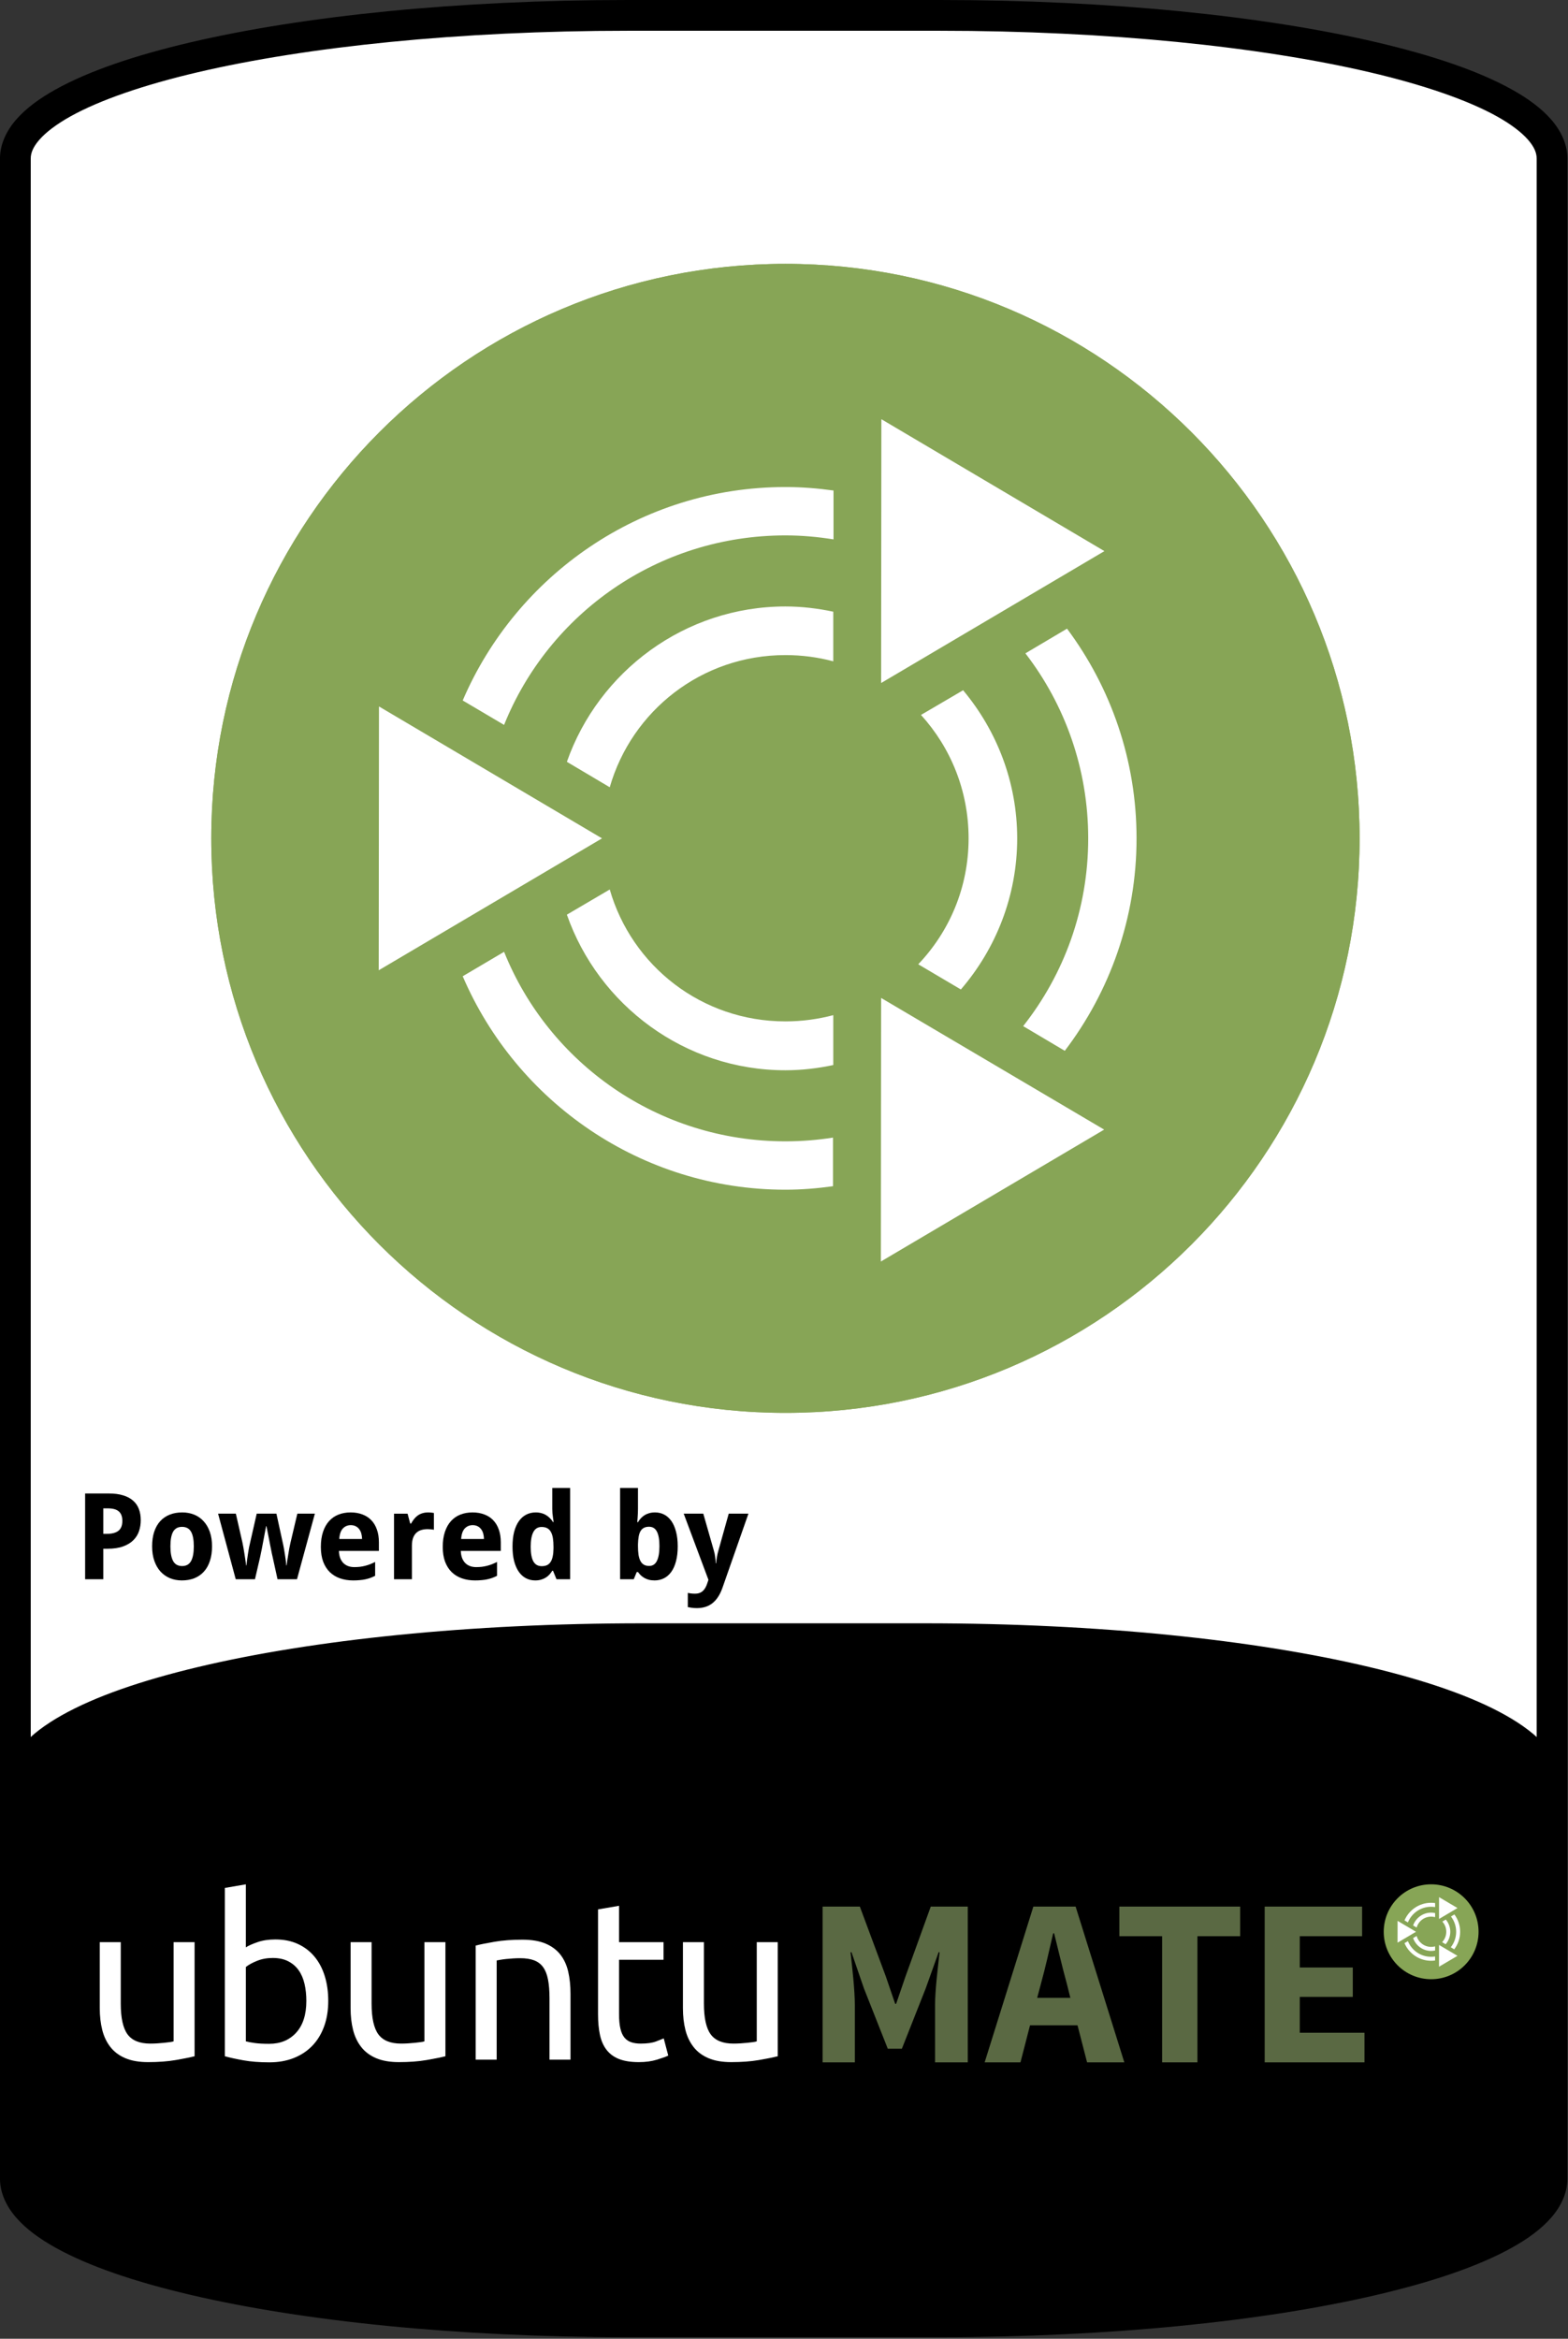 <?xml version="1.0" encoding="UTF-8" standalone="no"?><!DOCTYPE svg PUBLIC "-//W3C//DTD SVG 1.1//EN" "http://www.w3.org/Graphics/SVG/1.1/DTD/svg11.dtd"><svg width="100%" height="100%" viewBox="0 0 907 1352" version="1.1" xmlns="http://www.w3.org/2000/svg" xmlns:xlink="http://www.w3.org/1999/xlink" xml:space="preserve" xmlns:serif="http://www.serif.com/" style="fill-rule:evenodd;clip-rule:evenodd;stroke-linejoin:round;stroke-miterlimit:2;"><rect x="0" y="0" width="907" height="1352" fill="#333333" stroke="none"/><rect id="Ubuntu-MATE" serif:id="Ubuntu MATE" x="0" y="-0" width="906.667" height="1351.11" style="fill:none;"/><clipPath id="_clip1"><rect x="0" y="-0" width="906.667" height="1351.11"/></clipPath><g clip-path="url(#_clip1)"><g><g id="Frame"><path id="path36023" d="M363.216,8.892l180.223,-0c196.299,-0 354.331,36.928 354.331,82.799l0,1167.73c0,45.871 -158.032,82.8 -354.331,82.8l-180.223,-0c-196.3,-0 -354.331,-36.929 -354.331,-82.8l-0,-1167.73c-0,-45.871 158.031,-82.799 354.331,-82.799Z" style="fill:#fff;fill-rule:nonzero;"/><path id="path36025" d="M363.223,-0c-98.707,-0 -187.78,9.234 -252.805,24.429c-32.513,7.598 -58.999,16.618 -78.087,27.198c-9.543,5.29 -17.286,10.978 -22.976,17.509c-5.69,6.53 -9.365,14.275 -9.365,22.561l-0,1167.72c-0,8.285 3.675,16.03 9.365,22.56c5.69,6.531 13.433,12.219 22.976,17.509c19.088,10.581 45.574,19.6 78.087,27.198c65.025,15.195 154.098,24.429 252.805,24.429l180.21,0c98.707,0 187.781,-9.234 252.806,-24.429c32.512,-7.598 58.999,-16.617 78.086,-27.198c9.544,-5.29 17.286,-10.978 22.976,-17.509c5.69,-6.53 9.366,-14.275 9.366,-22.56l-0,-1167.72c-0,-8.286 -3.676,-16.031 -9.366,-22.561c-5.69,-6.531 -13.432,-12.219 -22.976,-17.509c-19.087,-10.58 -45.574,-19.6 -78.086,-27.198c-65.025,-15.195 -154.099,-24.429 -252.806,-24.429l-180.21,-0Zm0,17.786l180.21,-0c97.592,-0 185.703,9.231 248.769,23.968c31.532,7.368 56.817,16.176 73.495,25.421c8.339,4.622 14.482,9.365 18.201,13.633c3.719,4.269 4.983,7.706 4.983,10.889l-0,1167.72c-0,3.182 -1.264,6.619 -4.983,10.888c-3.719,4.269 -9.862,9.011 -18.201,13.633c-16.678,9.245 -41.963,18.053 -73.495,25.421c-63.066,14.738 -151.177,23.969 -248.769,23.969l-180.21,-0c-97.592,-0 -185.703,-9.231 -248.768,-23.969c-31.533,-7.368 -56.818,-16.176 -73.496,-25.421c-8.339,-4.622 -14.482,-9.364 -18.201,-13.633c-3.719,-4.269 -4.983,-7.706 -4.983,-10.888l0,-1167.72c0,-3.183 1.264,-6.62 4.983,-10.889c3.719,-4.268 9.862,-9.011 18.201,-13.633c16.678,-9.245 41.963,-18.053 73.496,-25.421c63.065,-14.737 151.176,-23.968 248.768,-23.968Z" style="fill-rule:nonzero;"/></g><g id="Bottom"><path id="path35979" d="M371.596,946.173l163.463,0c199.609,0 360.304,38.151 360.304,85.54l0,218.99c0,47.389 -160.695,85.54 -360.304,85.54l-163.463,-0c-199.609,-0 -360.304,-38.151 -360.304,-85.54l-0,-218.99c-0,-47.389 160.695,-85.54 360.304,-85.54Z" style="fill-rule:nonzero;"/><path id="path35981" d="M371.597,938.419c-100.298,0 -190.805,9.547 -256.796,25.214c-32.996,7.833 -59.838,17.123 -79.079,27.958c-19.24,10.836 -32.18,23.883 -32.18,40.116l0,218.988c0,16.233 12.94,29.303 32.18,40.139c19.241,10.835 46.083,20.125 79.079,27.958c65.991,15.667 156.498,25.214 256.796,25.214l163.462,0c100.299,0 190.805,-9.547 256.797,-25.214c32.996,-7.833 59.837,-17.123 79.078,-27.958c19.24,-10.836 32.18,-23.906 32.18,-40.139l0,-218.988c0,-16.233 -12.94,-29.28 -32.18,-40.116c-19.241,-10.835 -46.082,-20.125 -79.078,-27.958c-65.992,-15.667 -156.498,-25.214 -256.797,-25.214l-163.462,0Zm0,15.525l163.462,-0c99.31,-0 188.963,9.52 253.221,24.775c32.129,7.628 57.914,16.745 75.041,26.39c17.128,9.646 24.291,19.137 24.291,26.598l0,218.988c0,7.461 -7.163,16.952 -24.291,26.598c-17.127,9.645 -42.912,18.762 -75.041,26.39c-64.258,15.255 -153.911,24.798 -253.221,24.798l-163.462,0c-99.31,0 -188.963,-9.543 -253.221,-24.798c-32.129,-7.628 -57.913,-16.745 -75.041,-26.39c-17.127,-9.646 -24.291,-19.137 -24.291,-26.598l0,-218.988c0,-7.461 7.164,-16.952 24.291,-26.598c17.128,-9.645 42.912,-18.762 75.041,-26.39c64.258,-15.255 153.911,-24.775 253.221,-24.775Z" style="fill-rule:nonzero;"/></g><g id="Powered-By" serif:id="Powered By"><path id="path12547" d="M59.746,886.701l2.069,0c2.961,0 5.188,-0.588 6.68,-1.763c1.515,-1.176 2.273,-3.086 2.273,-5.732c-0,-2.464 -0.679,-4.284 -2.035,-5.46c-1.334,-1.175 -3.437,-1.763 -6.308,-1.763l-2.679,-0l-0,14.718Zm21.67,-7.868c0,2.171 -0.328,4.251 -0.983,6.24c-0.656,1.99 -1.741,3.742 -3.256,5.257c-1.492,1.515 -3.47,2.724 -5.935,3.629c-2.441,0.904 -5.471,1.356 -9.088,1.356l-2.408,0l-0,17.635l-10.513,-0l-0,-49.581l13.768,-0c3.188,-0 5.935,0.362 8.241,1.085c2.329,0.701 4.239,1.719 5.732,3.053c1.514,1.311 2.634,2.927 3.357,4.849c0.724,1.899 1.085,4.058 1.085,6.478l0,-0.001Z" style="fill-rule:nonzero;"/><path id="path12549" d="M98.576,893.925c0,3.775 0.532,6.624 1.594,8.546c1.063,1.899 2.792,2.848 5.189,2.848c2.374,0 4.092,-0.96 5.155,-2.882c1.062,-1.922 1.594,-4.759 1.594,-8.512c-0,-3.776 -0.532,-6.591 -1.594,-8.445c-1.063,-1.876 -2.804,-2.814 -5.223,-2.814c-2.374,-0 -4.092,0.938 -5.155,2.814c-1.04,1.854 -1.56,4.669 -1.56,8.445Zm24.079,-0c-0,3.165 -0.407,5.968 -1.221,8.41c-0.792,2.442 -1.945,4.499 -3.459,6.172c-1.493,1.673 -3.324,2.951 -5.494,3.833c-2.148,0.859 -4.567,1.288 -7.258,1.288c-2.509,0 -4.815,-0.429 -6.918,-1.288c-2.103,-0.882 -3.923,-2.16 -5.46,-3.833c-1.515,-1.673 -2.702,-3.73 -3.561,-6.172c-0.859,-2.442 -1.289,-5.245 -1.289,-8.41c0,-3.143 0.396,-5.935 1.187,-8.377c0.814,-2.442 1.967,-4.488 3.46,-6.138c1.514,-1.673 3.346,-2.939 5.493,-3.798c2.148,-0.86 4.579,-1.289 7.292,-1.289c2.509,-0 4.815,0.429 6.918,1.289c2.103,0.859 3.911,2.125 5.426,3.798c1.538,1.65 2.736,3.696 3.595,6.138c0.859,2.442 1.289,5.234 1.289,8.377Z" style="fill-rule:nonzero;"/><path id="path12551" d="M160.536,912.95l-2.917,-13.26c-0.09,-0.384 -0.215,-0.927 -0.373,-1.628c-0.136,-0.724 -0.294,-1.526 -0.475,-2.408c-0.181,-0.904 -0.373,-1.854 -0.576,-2.848c-0.181,-1.018 -0.373,-2.024 -0.577,-3.019c-0.452,-2.328 -0.949,-4.838 -1.492,-7.528l-0.203,-0c-0.52,2.69 -0.995,5.211 -1.425,7.562c-0.181,0.995 -0.373,2.001 -0.576,3.019c-0.181,1.017 -0.362,1.978 -0.543,2.882c-0.181,0.882 -0.35,1.684 -0.508,2.408c-0.136,0.723 -0.249,1.289 -0.34,1.696l-3.052,13.124l-11.123,-0l-10.208,-37.915l10.275,0l3.833,16.787c0.203,0.882 0.407,1.944 0.61,3.188c0.226,1.221 0.429,2.464 0.61,3.73c0.204,1.244 0.385,2.431 0.543,3.561c0.158,1.108 0.283,1.99 0.373,2.645l0.203,0c0.023,-0.429 0.069,-0.983 0.136,-1.661c0.091,-0.701 0.192,-1.447 0.305,-2.239c0.113,-0.791 0.226,-1.593 0.339,-2.407c0.136,-0.837 0.26,-1.617 0.374,-2.34c0.135,-0.724 0.248,-1.357 0.339,-1.9c0.113,-0.565 0.203,-0.961 0.271,-1.187l4.137,-18.177l11.395,0l3.968,18.177c0.113,0.498 0.26,1.267 0.441,2.307c0.181,1.04 0.362,2.159 0.542,3.357c0.204,1.176 0.374,2.329 0.509,3.459c0.136,1.108 0.215,1.978 0.238,2.611l0.203,0c0.068,-0.565 0.181,-1.401 0.339,-2.509c0.181,-1.108 0.373,-2.295 0.577,-3.561c0.203,-1.289 0.418,-2.566 0.644,-3.832c0.249,-1.266 0.475,-2.34 0.678,-3.222l3.968,-16.787l10.14,0l-10.343,37.915l-11.259,-0Z" style="fill-rule:nonzero;"/><path id="path12553" d="M202.893,881.682c-1.831,0 -3.357,0.644 -4.578,1.933c-1.198,1.289 -1.888,3.312 -2.069,6.071l13.192,-0c-0.022,-1.153 -0.169,-2.216 -0.441,-3.188c-0.271,-0.972 -0.678,-1.809 -1.22,-2.51c-0.543,-0.723 -1.221,-1.289 -2.035,-1.695c-0.814,-0.408 -1.764,-0.611 -2.849,-0.611l0,0Zm1.323,31.946c-2.713,0 -5.212,-0.395 -7.495,-1.187c-2.284,-0.791 -4.251,-1.978 -5.901,-3.561c-1.65,-1.605 -2.939,-3.617 -3.866,-6.036c-0.904,-2.442 -1.357,-5.302 -1.357,-8.58c0,-3.324 0.419,-6.229 1.255,-8.716c0.837,-2.487 2.001,-4.555 3.493,-6.206c1.515,-1.673 3.324,-2.928 5.426,-3.764c2.126,-0.837 4.477,-1.255 7.054,-1.255c2.51,-0 4.771,0.384 6.783,1.153c2.035,0.746 3.753,1.854 5.155,3.323c1.424,1.47 2.509,3.278 3.255,5.426c0.769,2.125 1.153,4.567 1.153,7.325l0,5.02l-23.128,-0c0.044,1.447 0.271,2.758 0.678,3.934c0.429,1.153 1.017,2.136 1.763,2.95c0.769,0.791 1.685,1.402 2.747,1.831c1.086,0.43 2.318,0.645 3.697,0.645c1.153,0 2.238,-0.057 3.256,-0.17c1.04,-0.135 2.046,-0.328 3.018,-0.576c0.972,-0.249 1.933,-0.554 2.882,-0.916c0.95,-0.384 1.922,-0.825 2.917,-1.322l-0,8.003c-0.904,0.475 -1.82,0.882 -2.747,1.221c-0.904,0.317 -1.865,0.588 -2.883,0.814c-1.017,0.226 -2.114,0.384 -3.289,0.475c-1.176,0.113 -2.465,0.17 -3.866,0.17l-0,-0.001Z" style="fill-rule:nonzero;"/><path id="path12555" d="M247.692,874.323c0.272,-0 0.566,0.012 0.882,0.035c0.339,0 0.656,0.024 0.95,0.071c0.316,0.024 0.599,0.059 0.847,0.106c0.272,0.024 0.475,0.059 0.611,0.107l-0,9.699c-0.181,-0.047 -0.43,-0.093 -0.746,-0.136c-0.317,-0.047 -0.656,-0.083 -1.018,-0.106c-0.339,-0.047 -0.678,-0.071 -1.017,-0.071c-0.339,-0.024 -0.622,-0.036 -0.848,-0.036c-1.334,0 -2.566,0.17 -3.696,0.51c-1.108,0.339 -2.069,0.893 -2.883,1.661c-0.791,0.747 -1.413,1.742 -1.865,2.985c-0.43,1.22 -0.645,2.724 -0.645,4.51l0,19.297l-10.343,-0l-0,-37.915l7.834,-0l1.526,5.697l0.509,0c0.542,-0.972 1.13,-1.854 1.763,-2.645c0.633,-0.791 1.334,-1.458 2.103,-2.001c0.791,-0.565 1.673,-0.995 2.645,-1.289c0.995,-0.316 2.125,-0.474 3.391,-0.474l0,-0.005Z" style="fill-rule:nonzero;"/><path id="path12557" d="M273.399,881.682c-1.832,0 -3.358,0.644 -4.579,1.933c-1.198,1.289 -1.888,3.312 -2.068,6.071l13.192,-0c-0.023,-1.153 -0.17,-2.216 -0.441,-3.188c-0.271,-0.972 -0.678,-1.809 -1.221,-2.51c-0.543,-0.723 -1.221,-1.289 -2.035,-1.695c-0.814,-0.408 -1.763,-0.611 -2.848,-0.611l-0,0Zm1.322,31.946c-2.713,0 -5.211,-0.395 -7.495,-1.187c-2.283,-0.791 -4.25,-1.978 -5.901,-3.561c-1.65,-1.605 -2.939,-3.617 -3.866,-6.036c-0.904,-2.442 -1.356,-5.302 -1.356,-8.58c-0,-3.324 0.418,-6.229 1.255,-8.716c0.836,-2.487 2,-4.555 3.493,-6.206c1.514,-1.673 3.323,-2.928 5.426,-3.764c2.125,-0.837 4.476,-1.255 7.054,-1.255c2.509,-0 4.77,0.384 6.782,1.153c2.035,0.746 3.753,1.854 5.155,3.323c1.424,1.47 2.51,3.278 3.256,5.426c0.768,2.125 1.153,4.567 1.153,7.325l-0,5.02l-23.129,-0c0.045,1.447 0.271,2.758 0.678,3.934c0.43,1.153 1.018,2.136 1.764,2.95c0.769,0.791 1.684,1.402 2.747,1.831c1.085,0.43 2.317,0.645 3.696,0.645c1.153,0 2.239,-0.057 3.256,-0.17c1.04,-0.135 2.046,-0.328 3.018,-0.576c0.972,-0.249 1.933,-0.554 2.883,-0.916c0.949,-0.384 1.922,-0.825 2.916,-1.322l0,8.003c-0.904,0.475 -1.82,0.882 -2.747,1.221c-0.904,0.317 -1.865,0.588 -2.882,0.814c-1.018,0.226 -2.114,0.384 -3.29,0.475c-1.175,0.113 -2.464,0.17 -3.866,0.17l0,-0.001Z" style="fill-rule:nonzero;"/><path id="path12559" d="M309.584,913.628c-1.945,0 -3.719,-0.418 -5.325,-1.255c-1.605,-0.836 -2.984,-2.068 -4.137,-3.696c-1.153,-1.651 -2.057,-3.697 -2.713,-6.138c-0.633,-2.442 -0.95,-5.268 -0.95,-8.479c0,-3.255 0.317,-6.104 0.95,-8.546c0.656,-2.464 1.571,-4.521 2.747,-6.172c1.198,-1.673 2.623,-2.928 4.273,-3.764c1.65,-0.837 3.471,-1.255 5.46,-1.255c1.221,-0 2.34,0.147 3.357,0.44c1.018,0.272 1.934,0.668 2.747,1.187c0.814,0.498 1.538,1.086 2.171,1.764c0.656,0.656 1.232,1.379 1.729,2.17l0.34,0c-0.136,-0.881 -0.26,-1.774 -0.373,-2.679c-0.114,-0.768 -0.215,-1.582 -0.306,-2.442c-0.067,-0.881 -0.101,-1.695 -0.101,-2.441l-0,-12.141l10.343,-0l0,52.769l-7.902,-0l-2.001,-4.918l-0.44,0c-0.475,0.769 -1.018,1.504 -1.628,2.205c-0.611,0.678 -1.323,1.265 -2.137,1.763c-0.791,0.498 -1.695,0.893 -2.713,1.187c-0.995,0.294 -2.125,0.441 -3.391,0.441l-0,0Zm3.764,-8.241c1.221,0 2.261,-0.203 3.12,-0.61c0.859,-0.43 1.549,-1.063 2.069,-1.899c0.543,-0.859 0.938,-1.922 1.187,-3.188c0.271,-1.266 0.418,-2.747 0.441,-4.443l-0,-1.12c-0,-1.831 -0.113,-3.459 -0.339,-4.883c-0.226,-1.424 -0.599,-2.611 -1.119,-3.561c-0.52,-0.972 -1.221,-1.707 -2.103,-2.204c-0.882,-0.498 -1.99,-0.747 -3.324,-0.747c-2.17,0 -3.764,0.984 -4.781,2.951c-1.018,1.944 -1.526,4.781 -1.526,8.512c-0,3.73 0.508,6.534 1.526,8.41c1.04,1.854 2.656,2.781 4.849,2.781l0,0.001Z" style="fill-rule:nonzero;"/><path id="path12561" d="M378.902,874.323c1.945,-0 3.719,0.418 5.325,1.255c1.605,0.836 2.984,2.08 4.137,3.73c1.153,1.651 2.046,3.697 2.679,6.138c0.656,2.442 0.984,5.268 0.984,8.479c-0,3.255 -0.328,6.115 -0.984,8.58c-0.633,2.441 -1.537,4.488 -2.713,6.138c-1.176,1.65 -2.589,2.894 -4.239,3.73c-1.65,0.837 -3.47,1.255 -5.46,1.255c-1.266,0 -2.397,-0.136 -3.391,-0.407c-0.973,-0.272 -1.843,-0.634 -2.612,-1.086c-0.768,-0.452 -1.447,-0.96 -2.034,-1.526c-0.566,-0.588 -1.086,-1.198 -1.56,-1.831l-0.713,-0l-1.729,4.171l-7.902,0l0,-52.769l10.344,0l-0,12.277c-0,0.746 -0.023,1.56 -0.068,2.442c-0.045,0.859 -0.09,1.661 -0.135,2.408c-0.068,0.881 -0.136,1.763 -0.204,2.645l0.407,-0c0.475,-0.792 1.017,-1.526 1.628,-2.205c0.61,-0.678 1.311,-1.265 2.102,-1.763c0.814,-0.52 1.73,-0.927 2.747,-1.221c1.018,-0.294 2.148,-0.441 3.392,-0.441l-0.001,0.001Zm-3.493,8.275c-1.153,-0 -2.136,0.215 -2.95,0.645c-0.792,0.407 -1.436,1.028 -1.933,1.865c-0.498,0.836 -0.859,1.899 -1.085,3.188c-0.227,1.266 -0.362,2.747 -0.407,4.442l-0,1.12c-0,1.831 0.101,3.459 0.305,4.883c0.226,1.425 0.588,2.623 1.085,3.595c0.497,0.95 1.153,1.673 1.967,2.171c0.836,0.497 1.865,0.746 3.086,0.746c2.057,0 3.561,-0.972 4.51,-2.916c0.973,-1.967 1.459,-4.816 1.459,-8.547c-0,-3.73 -0.486,-6.522 -1.459,-8.376c-0.949,-1.877 -2.475,-2.815 -4.578,-2.815l0,-0.001Z" style="fill-rule:nonzero;"/><path id="path12563" d="M395.486,875.035l11.327,0l6.104,21.331c0.362,1.176 0.621,2.431 0.78,3.765c0.181,1.334 0.294,2.532 0.339,3.595l0.203,-0c0.047,-0.52 0.104,-1.097 0.17,-1.73c0.09,-0.633 0.192,-1.277 0.305,-1.933c0.113,-0.656 0.237,-1.3 0.373,-1.933c0.158,-0.656 0.316,-1.244 0.475,-1.764l5.968,-21.331l11.395,0l-14.989,42.765c-1.402,4.001 -3.313,6.974 -5.732,8.919c-2.419,1.944 -5.448,2.916 -9.088,2.916c-1.176,0 -2.193,-0.068 -3.053,-0.203c-0.859,-0.113 -1.594,-0.238 -2.204,-0.373l0,-8.207c0.475,0.113 1.074,0.215 1.797,0.305c0.724,0.09 1.481,0.135 2.273,0.135c1.085,0 2.012,-0.146 2.78,-0.44c0.769,-0.294 1.425,-0.712 1.967,-1.255c0.566,-0.52 1.04,-1.153 1.425,-1.899c0.407,-0.747 0.757,-1.583 1.051,-2.51l0.645,-1.899l-14.311,-38.254Z" style="fill-rule:nonzero;"/></g></g><g id="Ubuntu-MATE1" serif:id="Ubuntu MATE"><g id="ubuntu-MATE" serif:id="ubuntu MATE"><g id="text3468"><path id="path3832" d="M475.829,1192.23l18.645,0l0,-33.008c0,-8.839 -1.519,-21.959 -2.486,-30.66l0.553,0l7.181,20.855l13.811,34.941l8.148,-0l13.811,-34.941l7.458,-20.855l0.553,0c-0.967,8.701 -2.624,21.821 -2.624,30.66l-0,33.008l18.92,0l0,-90.047l-21.406,0l-14.64,40.466l-5.386,15.745l-0.553,-0l-5.386,-15.745l-15.054,-40.466l-21.545,0l0,90.047" style="fill:#5a6943;fill-rule:nonzero;"/><path id="path3834" d="M599.95,1154.94l2.21,-8.287c2.486,-8.977 4.834,-19.473 7.043,-29.002l0.553,-0c2.348,9.391 4.834,20.025 7.32,29.002l2.071,8.287l-19.197,-0m28.865,37.289l21.545,0l-28.174,-90.047l-24.446,0l-28.174,90.047l20.717,0l5.524,-21.407l27.483,0l5.525,21.407" style="fill:#5a6943;fill-rule:nonzero;"/><path id="path3836" d="M672.209,1192.23l20.44,0l-0,-72.921l24.721,-0l0,-17.126l-69.883,0l0,17.126l24.722,-0l-0,72.921" style="fill:#5a6943;fill-rule:nonzero;"/><path id="path3838" d="M731.546,1192.23l57.729,0l0,-17.125l-37.427,-0l-0,-20.717l30.66,0l-0,-16.987l-30.66,0l-0,-18.092l36.046,-0l0,-17.126l-56.348,0l-0,90.047" style="fill:#5a6943;fill-rule:nonzero;"/></g><g id="g17296-6-9-7-0-8"><path id="path8714-8-4-2-7-7-8" d="M112.56,1188.7c-2.787,0.697 -6.465,1.437 -11.035,2.22c-4.572,0.784 -9.861,1.175 -15.869,1.175c-5.223,-0 -9.621,-0.763 -13.19,-2.284c-3.571,-1.523 -6.444,-3.679 -8.619,-6.466c-2.178,-2.785 -3.744,-6.073 -4.702,-9.86c-0.959,-3.787 -1.436,-7.986 -1.436,-12.602l-0,-38.134l12.146,0l-0,35.522c-0,8.273 1.305,14.193 3.918,17.761c2.612,3.572 7.008,5.356 13.19,5.356c1.306,-0 2.655,-0.044 4.049,-0.132c1.392,-0.085 2.697,-0.195 3.918,-0.326c1.218,-0.131 2.328,-0.261 3.33,-0.391c1,-0.131 1.718,-0.281 2.155,-0.457l-0,-57.333l12.146,0l-0,65.951l-0.001,-0Z" style="fill:#fff;fill-rule:nonzero;"/><path id="path8716-6-4-4-2-4-6" d="M142.205,1125.75c1.479,-0.956 3.721,-1.958 6.725,-3.003c3.004,-1.045 6.465,-1.567 10.383,-1.567c4.875,0 9.206,0.87 12.994,2.611c3.787,1.743 6.987,4.179 9.599,7.314c2.612,3.134 4.591,6.879 5.942,11.232c1.349,4.354 2.025,9.141 2.025,14.364c-0,5.486 -0.807,10.429 -2.416,14.825c-1.612,4.396 -3.898,8.118 -6.857,11.165c-2.961,3.049 -6.53,5.399 -10.709,7.052c-4.179,1.653 -8.881,2.481 -14.105,2.481c-5.66,0 -10.666,-0.391 -15.019,-1.175c-4.354,-0.783 -7.923,-1.566 -10.708,-2.351l-0,-97.296l12.146,-2.088l-0,36.436Zm-0,54.329c1.218,0.349 2.938,0.675 5.158,0.978c2.22,0.307 4.983,0.458 8.293,0.458c6.53,0 11.754,-2.155 15.672,-6.464c3.917,-4.311 5.877,-10.426 5.877,-18.35c-0,-3.48 -0.349,-6.746 -1.045,-9.795c-0.698,-3.046 -1.828,-5.68 -3.395,-7.9c-1.568,-2.221 -3.592,-3.962 -6.074,-5.225c-2.481,-1.261 -5.465,-1.893 -8.946,-1.893c-3.309,-0 -6.356,0.567 -9.141,1.697c-2.788,1.133 -4.92,2.309 -6.399,3.526l-0,42.968Z" style="fill:#fff;fill-rule:nonzero;"/><path id="path8718-7-1-0-6-9-8" d="M257.651,1188.7c-2.787,0.697 -6.465,1.437 -11.035,2.22c-4.572,0.784 -9.86,1.175 -15.868,1.175c-5.224,-0 -9.621,-0.763 -13.191,-2.284c-3.571,-1.523 -6.444,-3.679 -8.619,-6.466c-2.178,-2.785 -3.744,-6.073 -4.701,-9.86c-0.959,-3.788 -1.437,-7.986 -1.437,-12.603l-0,-38.133l12.145,0l0,35.522c0,8.273 1.306,14.193 3.918,17.761c2.612,3.572 7.008,5.356 13.19,5.356c1.306,-0 2.655,-0.044 4.049,-0.132c1.392,-0.085 2.697,-0.195 3.918,-0.326c1.218,-0.131 2.328,-0.261 3.33,-0.391c1,-0.131 1.718,-0.281 2.155,-0.457l-0,-57.333l12.145,0l0,65.951l0.001,-0Z" style="fill:#fff;fill-rule:nonzero;"/><path id="path8720-5-9-6-9-2-5" d="M275.149,1124.71c2.786,-0.697 6.485,-1.437 11.102,-2.221c4.613,-0.783 9.924,-1.175 15.931,-1.175c5.399,0 9.881,0.763 13.453,2.285c3.568,1.525 6.419,3.656 8.554,6.399c2.131,2.743 3.634,6.031 4.506,9.861c0.868,3.832 1.305,8.054 1.305,12.668l0,38.134l-12.146,-0l-0,-35.523c-0,-4.178 -0.284,-7.747 -0.848,-10.708c-0.568,-2.959 -1.501,-5.354 -2.808,-7.182c-1.306,-1.829 -3.048,-3.156 -5.224,-3.984c-2.178,-0.827 -4.878,-1.241 -8.097,-1.241c-1.307,-0 -2.658,0.045 -4.048,0.131c-1.394,0.087 -2.723,0.196 -3.984,0.327c-1.264,0.13 -2.396,0.284 -3.395,0.457c-1.002,0.175 -1.72,0.306 -2.155,0.391l0,57.331l-12.146,0l0,-65.95Z" style="fill:#fff;fill-rule:nonzero;"/><path id="path8722-1-1-4-4-40-9" d="M358.077,1122.75l25.729,0l-0,10.187l-25.728,-0l-0,31.342c-0,3.395 0.26,6.204 0.783,8.423c0.523,2.222 1.306,3.963 2.351,5.225c1.045,1.263 2.351,2.155 3.918,2.677c1.567,0.522 3.395,0.784 5.484,0.784c3.743,0 6.705,-0.412 8.882,-1.241c2.174,-0.826 3.656,-1.414 4.44,-1.762l2.611,9.925c-1.219,0.61 -3.375,1.394 -6.464,2.35c-3.092,0.957 -6.594,1.436 -10.514,1.436c-4.614,0 -8.422,-0.586 -11.426,-1.762c-3.005,-1.176 -5.42,-2.938 -7.249,-5.289c-1.828,-2.351 -3.113,-5.245 -3.852,-8.685c-0.741,-3.438 -1.111,-7.421 -1.111,-11.95l-0,-60.597l12.146,-2.089l0,21.026Z" style="fill:#fff;fill-rule:nonzero;"/><path id="path8724-9-7-7-9-59-8" d="M449.886,1188.7c-2.787,0.697 -6.466,1.437 -11.035,2.22c-4.571,0.784 -9.86,1.175 -15.868,1.175c-5.224,-0 -9.621,-0.763 -13.19,-2.284c-3.572,-1.523 -6.444,-3.679 -8.62,-6.466c-2.177,-2.785 -3.745,-6.073 -4.702,-9.86c-0.959,-3.788 -1.437,-7.986 -1.437,-12.603l0,-38.133l12.147,0l-0,35.522c-0,8.273 1.305,14.193 3.917,17.761c2.612,3.572 7.007,5.356 13.191,5.356c1.305,-0 2.654,-0.044 4.048,-0.132c1.391,-0.085 2.698,-0.195 3.918,-0.326c1.219,-0.131 2.328,-0.261 3.33,-0.391c1,-0.131 1.719,-0.281 2.155,-0.457l0,-57.333l12.146,0l0,65.951Z" style="fill:#fff;fill-rule:nonzero;"/></g></g><g id="Logo"><g id="g3872"><path id="path3171-7-3-3-8-7-0-9-6" d="M786.445,484.656c0,183.416 -148.698,332.115 -332.121,332.115c-183.426,-0 -332.118,-148.697 -332.118,-332.115c0,-183.43 148.69,-332.124 332.115,-332.124c183.424,0 332.124,148.694 332.124,332.124Z" style="fill:#87a556;fill-rule:nonzero;"/><path id="path4187" d="M455.41,272.464c-67.529,-0 -127.452,31.85 -166.256,81.187l26.523,16.82c33.107,-40.52 83.69,-66.308 140.057,-66.308c99.629,-0 180.488,80.858 180.488,180.488c0,99.63 -80.859,180.489 -180.488,180.489c-56.205,-0 -106.623,-25.666 -139.733,-65.985l-26.524,16.82c38.814,49.133 98.567,80.864 165.933,80.864c116.949,-0 211.864,-95.06 211.864,-212.188c0,-117.127 -94.915,-212.187 -211.864,-212.187Zm-222.497,343.167l224.135,-132.294l-223.974,-132.172l-0.161,264.466Zm222.497,-260.362c-38.118,-0 -72.328,16.488 -96.066,42.696l27.494,17.143c17.684,-17.465 41.86,-28.141 68.572,-28.141c54.1,0 98.008,44.197 98.008,98.655c-0,54.457 -43.908,98.654 -98.008,98.654c-27.21,-0 -51.779,-11.067 -69.543,-29.111l-26.523,16.82c23.738,26.208 57.948,42.696 96.066,42.696c71.598,-0 129.706,-58.109 129.706,-129.706c0,-71.598 -58.108,-129.706 -129.706,-129.706Z" style="fill:#fff;"/></g><g id="g3769-3"><path id="path3171-7-3-3-8-7-0-9-6-3" d="M786.445,484.656c0,183.416 -148.698,332.115 -332.121,332.115c-183.426,-0 -332.118,-148.697 -332.118,-332.115c0,-183.43 148.69,-332.124 332.115,-332.124c183.424,0 332.124,148.694 332.124,332.124Z" style="fill:#87a556;fill-rule:nonzero;"/><path id="path9" d="M454.326,281.545c-83.634,0 -155.601,50.957 -186.673,123.392l23.929,14.127c25.881,-64.342 88.971,-109.554 162.744,-109.554c9.489,0 18.764,0.842 27.821,2.307l-0,-28.253c-9.107,-1.265 -18.359,-2.019 -27.821,-2.019Zm83.174,17.875l-0.144,30.992c4.612,2.477 9.055,5.206 13.406,8.072l26.235,-15.424c-12.191,-9.279 -25.38,-17.273 -39.497,-23.64l-0,-0Zm-83.174,51.173c-58.256,-0 -108.078,37.62 -126.419,89.804l24.794,14.704c12.728,-44.205 53.177,-76.399 101.625,-76.399c9.579,-0 18.852,1.244 27.676,3.604l0,-28.686c-8.941,-1.899 -18.202,-3.027 -27.676,-3.027Zm162.888,12.829l-24.073,14.271c22.764,29.549 36.326,66.646 36.326,106.958c-0,41.084 -14.068,78.726 -37.623,108.545l24.073,14.27c25.988,-34.134 41.515,-76.744 41.515,-122.815c-0,-45.363 -14.956,-87.361 -40.218,-121.229Zm-60.11,35.605l-24.361,14.271c17.104,18.808 27.532,43.782 27.532,71.353c0,28.377 -11.099,53.873 -29.118,72.796l24.65,14.558c20.253,-23.507 32.577,-54.1 32.577,-87.354c0,-32.519 -11.817,-62.345 -31.28,-85.624Zm-304.299,61.263c-1.001,7.979 -1.585,16.103 -1.585,24.361c-0,8.226 0.624,16.263 1.585,24.217l26.668,-15.712c-0.136,-2.815 -0.288,-5.651 -0.288,-8.505c-0,-2.853 0.152,-5.69 0.288,-8.504l-26.668,-15.857Zm99.896,53.912l-24.794,14.559c18.302,52.248 68.118,89.949 126.419,89.949c9.474,-0 18.735,-1.128 27.676,-3.027l0,-28.83c-8.826,2.318 -18.095,3.604 -27.676,3.604c-48.448,-0 -88.897,-32.085 -101.625,-76.255Zm-61.119,36.037l-23.929,14.127c31.072,72.434 103.039,123.391 186.673,123.391c9.349,0 18.535,-0.767 27.532,-2.018l0,-28.109c-8.977,1.417 -18.135,2.162 -27.532,2.162c-73.773,0 -136.863,-45.211 -162.744,-109.553Zm257.306,81.877c-3.72,2.387 -7.627,4.669 -11.532,6.775l-0.144,30.992c13.459,-6.068 26.191,-13.472 37.911,-22.199l-26.235,-15.568Z" style="fill:#fff;fill-rule:nonzero;"/><path id="path5227" d="M509.823,242.337l-0.144,152.51l129.157,-76.255l-129.013,-76.255Zm-290.604,166.06l-0.144,152.509l129.157,-76.255l-129.013,-76.254Zm290.46,168.51l-0.144,152.365l129.157,-76.254l-129.013,-76.111Z" style="fill:#fff;"/></g></g><g id="g3769-7"><path id="path3171-7-3-3-8-7-0-9-6-6" d="M855.266,1116.74c-0,15.146 -12.28,27.425 -27.426,27.425c-15.147,-0 -27.426,-12.279 -27.426,-27.425c0,-15.148 12.279,-27.426 27.426,-27.426c15.146,-0 27.426,12.278 27.426,27.426Z" style="fill:#87a556;fill-rule:nonzero;"/><path id="path9-5" d="M827.84,1099.97c-6.906,0 -12.849,4.208 -15.415,10.19l1.976,1.166c2.137,-5.313 7.347,-9.046 13.439,-9.046c0.784,-0 1.549,0.069 2.297,0.19l0,-2.333c-0.752,-0.104 -1.516,-0.167 -2.297,-0.167Zm6.868,1.476l-0.012,2.56c0.381,0.204 0.748,0.429 1.107,0.666l2.167,-1.274c-1.007,-0.766 -2.096,-1.426 -3.262,-1.952l0,0Zm-6.868,4.226c-4.811,0 -8.925,3.107 -10.439,7.416l2.047,1.214c1.051,-3.65 4.391,-6.309 8.392,-6.309c0.791,0 1.557,0.103 2.285,0.298l0,-2.369c-0.738,-0.157 -1.503,-0.25 -2.285,-0.25Zm13.451,1.059l-1.988,1.179c1.88,2.44 3,5.503 3,8.832c-0,3.393 -1.162,6.501 -3.107,8.964l1.988,1.178c2.146,-2.819 3.428,-6.337 3.428,-10.142c-0,-3.746 -1.235,-7.214 -3.321,-10.011Zm-4.964,2.941l-2.012,1.178c1.413,1.553 2.274,3.616 2.274,5.892c0,2.344 -0.917,4.449 -2.404,6.012l2.035,1.202c1.673,-1.941 2.69,-4.468 2.69,-7.214c0,-2.685 -0.976,-5.148 -2.583,-7.07Zm-25.128,5.059c-0.083,0.658 -0.131,1.329 -0.131,2.011c-0,0.68 0.051,1.343 0.131,2l2.202,-1.297c-0.011,-0.233 -0.024,-0.467 -0.024,-0.703c0,-0.235 0.013,-0.47 0.024,-0.702l-2.202,-1.309Zm8.249,4.451l-2.047,1.203c1.511,4.314 5.625,7.428 10.439,7.428c0.782,-0 1.547,-0.094 2.285,-0.25l0,-2.381c-0.728,0.191 -1.494,0.297 -2.285,0.297c-4.001,0 -7.341,-2.649 -8.392,-6.297Zm-5.047,2.976l-1.976,1.167c2.566,5.981 8.509,10.189 15.415,10.189c0.772,0 1.531,-0.063 2.274,-0.166l-0,-2.322c-0.742,0.117 -1.498,0.179 -2.274,0.179c-6.092,0 -11.302,-3.733 -13.439,-9.047Zm21.248,6.762c-0.307,0.197 -0.63,0.385 -0.953,0.559l-0.012,2.559c1.112,-0.501 2.163,-1.112 3.131,-1.833l-2.166,-1.285Z" style="fill:#fff;fill-rule:nonzero;"/><path id="path5227-3" d="M832.423,1096.73l-0.012,12.594l10.665,-6.297l-10.653,-6.297Zm-23.998,13.713l-0.012,12.594l10.666,-6.297l-10.654,-6.297Zm23.986,13.916l-0.012,12.582l10.666,-6.297l-10.654,-6.285Z" style="fill:#fff;"/></g></g></g></svg>